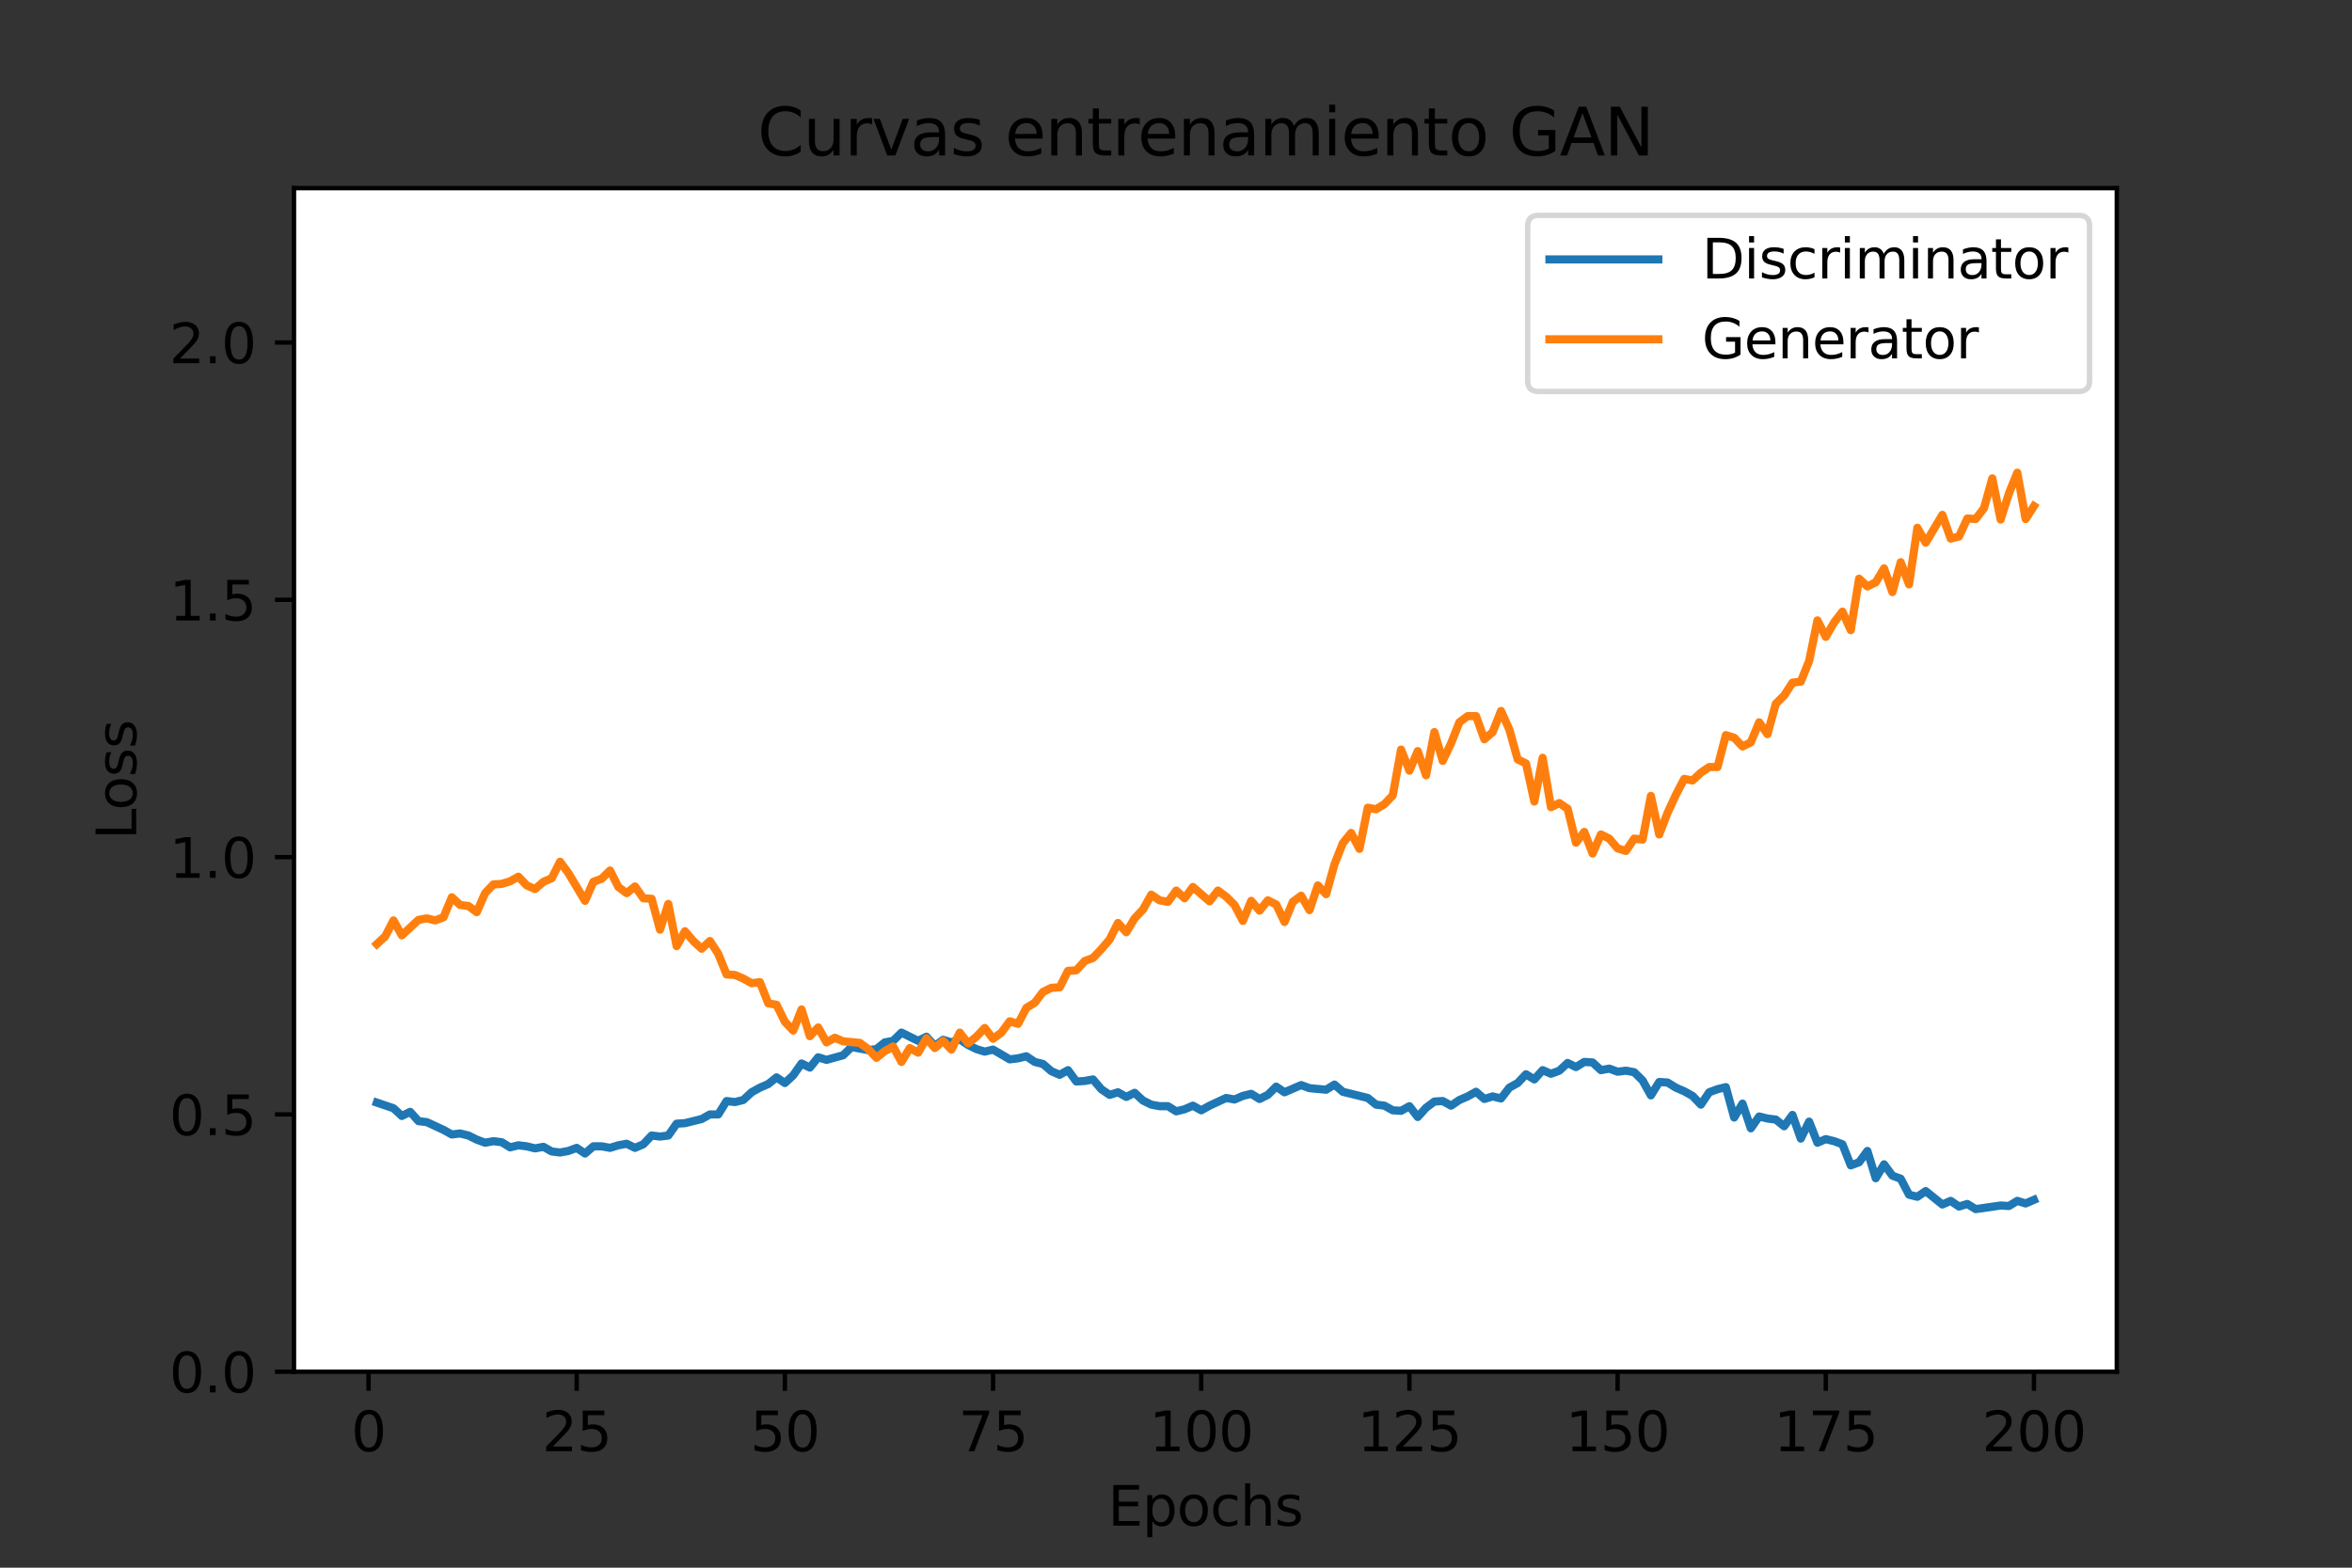 <?xml version="1.0" encoding="utf-8" standalone="no"?>
<!DOCTYPE svg PUBLIC "-//W3C//DTD SVG 1.1//EN"
  "http://www.w3.org/Graphics/SVG/1.1/DTD/svg11.dtd">
<svg height="288pt" version="1.1" viewBox="0 0 432 288" width="432pt" xmlns="http://www.w3.org/2000/svg" xmlns:xlink="http://www.w3.org/1999/xlink">
 <rect x="0" y="0" width="432" height="288" fill="#333333" stroke="none"/>
 <defs>
  <style type="text/css">*{stroke-linecap:butt;stroke-linejoin:round;}</style>
 </defs>
 <g id="figure_1">
  <g id="patch_1">
   <path d="M 0 288 
L 432 288 
L 432 0 
L 0 0 
z
" style="fill:none;"/>
  </g>
  <g id="axes_1">
   <g id="patch_2">
    <path d="M 54 252 
L 388.8 252 
L 388.8 34.56 
L 54 34.56 
z
" style="fill:#ffffff;"/>
   </g>
   <g id="matplotlib.axis_1">
    <g id="xtick_1">
     <g id="line2d_1">
      <defs>
       <path d="M 0 0 
L 0 3.5 
" id="m02a8964e7e" style="stroke:#000000;stroke-width:0.8;"/>
      </defs>
      <g>
       <use style="stroke:#000000;stroke-width:0.8;" x="67.689" xlink:href="#m02a8964e7e" y="252"/>
      </g>
     </g>
     <g id="text_1">
      <!-- 0 -->
      <g transform="translate(64.507 266.598)scale(0.1 -0.1)">
       <defs>
        <path d="M 2034 4250 
Q 1547 4250 1301 3770 
Q 1056 3291 1056 2328 
Q 1056 1369 1301 889 
Q 1547 409 2034 409 
Q 2525 409 2770 889 
Q 3016 1369 3016 2328 
Q 3016 3291 2770 3770 
Q 2525 4250 2034 4250 
z
M 2034 4750 
Q 2819 4750 3233 4129 
Q 3647 3509 3647 2328 
Q 3647 1150 3233 529 
Q 2819 -91 2034 -91 
Q 1250 -91 836 529 
Q 422 1150 422 2328 
Q 422 3509 836 4129 
Q 1250 4750 2034 4750 
z
" id="DejaVuSans-30" transform="scale(0.016)"/>
       </defs>
       <use xlink:href="#DejaVuSans-30"/>
      </g>
     </g>
    </g>
    <g id="xtick_2">
     <g id="line2d_2">
      <g>
       <use style="stroke:#000000;stroke-width:0.8;" x="105.925" xlink:href="#m02a8964e7e" y="252"/>
      </g>
     </g>
     <g id="text_2">
      <!-- 25 -->
      <g transform="translate(99.563 266.598)scale(0.1 -0.1)">
       <defs>
        <path d="M 1228 531 
L 3431 531 
L 3431 0 
L 469 0 
L 469 531 
Q 828 903 1448 1529 
Q 2069 2156 2228 2338 
Q 2531 2678 2651 2914 
Q 2772 3150 2772 3378 
Q 2772 3750 2511 3984 
Q 2250 4219 1831 4219 
Q 1534 4219 1204 4116 
Q 875 4013 500 3803 
L 500 4441 
Q 881 4594 1212 4672 
Q 1544 4750 1819 4750 
Q 2544 4750 2975 4387 
Q 3406 4025 3406 3419 
Q 3406 3131 3298 2873 
Q 3191 2616 2906 2266 
Q 2828 2175 2409 1742 
Q 1991 1309 1228 531 
z
" id="DejaVuSans-32" transform="scale(0.016)"/>
        <path d="M 691 4666 
L 3169 4666 
L 3169 4134 
L 1269 4134 
L 1269 2991 
Q 1406 3038 1543 3061 
Q 1681 3084 1819 3084 
Q 2600 3084 3056 2656 
Q 3513 2228 3513 1497 
Q 3513 744 3044 326 
Q 2575 -91 1722 -91 
Q 1428 -91 1123 -41 
Q 819 9 494 109 
L 494 744 
Q 775 591 1075 516 
Q 1375 441 1709 441 
Q 2250 441 2565 725 
Q 2881 1009 2881 1497 
Q 2881 1984 2565 2268 
Q 2250 2553 1709 2553 
Q 1456 2553 1204 2497 
Q 953 2441 691 2322 
L 691 4666 
z
" id="DejaVuSans-35" transform="scale(0.016)"/>
       </defs>
       <use xlink:href="#DejaVuSans-32"/>
       <use x="63.623" xlink:href="#DejaVuSans-35"/>
      </g>
     </g>
    </g>
    <g id="xtick_3">
     <g id="line2d_3">
      <g>
       <use style="stroke:#000000;stroke-width:0.8;" x="144.162" xlink:href="#m02a8964e7e" y="252"/>
      </g>
     </g>
     <g id="text_3">
      <!-- 50 -->
      <g transform="translate(137.799 266.598)scale(0.1 -0.1)">
       <use xlink:href="#DejaVuSans-35"/>
       <use x="63.623" xlink:href="#DejaVuSans-30"/>
      </g>
     </g>
    </g>
    <g id="xtick_4">
     <g id="line2d_4">
      <g>
       <use style="stroke:#000000;stroke-width:0.8;" x="182.399" xlink:href="#m02a8964e7e" y="252"/>
      </g>
     </g>
     <g id="text_4">
      <!-- 75 -->
      <g transform="translate(176.036 266.598)scale(0.1 -0.1)">
       <defs>
        <path d="M 525 4666 
L 3525 4666 
L 3525 4397 
L 1831 0 
L 1172 0 
L 2766 4134 
L 525 4134 
L 525 4666 
z
" id="DejaVuSans-37" transform="scale(0.016)"/>
       </defs>
       <use xlink:href="#DejaVuSans-37"/>
       <use x="63.623" xlink:href="#DejaVuSans-35"/>
      </g>
     </g>
    </g>
    <g id="xtick_5">
     <g id="line2d_5">
      <g>
       <use style="stroke:#000000;stroke-width:0.8;" x="220.635" xlink:href="#m02a8964e7e" y="252"/>
      </g>
     </g>
     <g id="text_5">
      <!-- 100 -->
      <g transform="translate(211.092 266.598)scale(0.1 -0.1)">
       <defs>
        <path d="M 794 531 
L 1825 531 
L 1825 4091 
L 703 3866 
L 703 4441 
L 1819 4666 
L 2450 4666 
L 2450 531 
L 3481 531 
L 3481 0 
L 794 0 
L 794 531 
z
" id="DejaVuSans-31" transform="scale(0.016)"/>
       </defs>
       <use xlink:href="#DejaVuSans-31"/>
       <use x="63.623" xlink:href="#DejaVuSans-30"/>
       <use x="127.246" xlink:href="#DejaVuSans-30"/>
      </g>
     </g>
    </g>
    <g id="xtick_6">
     <g id="line2d_6">
      <g>
       <use style="stroke:#000000;stroke-width:0.8;" x="258.872" xlink:href="#m02a8964e7e" y="252"/>
      </g>
     </g>
     <g id="text_6">
      <!-- 125 -->
      <g transform="translate(249.328 266.598)scale(0.1 -0.1)">
       <use xlink:href="#DejaVuSans-31"/>
       <use x="63.623" xlink:href="#DejaVuSans-32"/>
       <use x="127.246" xlink:href="#DejaVuSans-35"/>
      </g>
     </g>
    </g>
    <g id="xtick_7">
     <g id="line2d_7">
      <g>
       <use style="stroke:#000000;stroke-width:0.8;" x="297.109" xlink:href="#m02a8964e7e" y="252"/>
      </g>
     </g>
     <g id="text_7">
      <!-- 150 -->
      <g transform="translate(287.565 266.598)scale(0.1 -0.1)">
       <use xlink:href="#DejaVuSans-31"/>
       <use x="63.623" xlink:href="#DejaVuSans-35"/>
       <use x="127.246" xlink:href="#DejaVuSans-30"/>
      </g>
     </g>
    </g>
    <g id="xtick_8">
     <g id="line2d_8">
      <g>
       <use style="stroke:#000000;stroke-width:0.8;" x="335.345" xlink:href="#m02a8964e7e" y="252"/>
      </g>
     </g>
     <g id="text_8">
      <!-- 175 -->
      <g transform="translate(325.801 266.598)scale(0.1 -0.1)">
       <use xlink:href="#DejaVuSans-31"/>
       <use x="63.623" xlink:href="#DejaVuSans-37"/>
       <use x="127.246" xlink:href="#DejaVuSans-35"/>
      </g>
     </g>
    </g>
    <g id="xtick_9">
     <g id="line2d_9">
      <g>
       <use style="stroke:#000000;stroke-width:0.8;" x="373.582" xlink:href="#m02a8964e7e" y="252"/>
      </g>
     </g>
     <g id="text_9">
      <!-- 200 -->
      <g transform="translate(364.038 266.598)scale(0.1 -0.1)">
       <use xlink:href="#DejaVuSans-32"/>
       <use x="63.623" xlink:href="#DejaVuSans-30"/>
       <use x="127.246" xlink:href="#DejaVuSans-30"/>
      </g>
     </g>
    </g>
    <g id="text_10">
     <!-- Epochs -->
     <g transform="translate(203.484 280.277)scale(0.1 -0.1)">
      <defs>
       <path d="M 628 4666 
L 3578 4666 
L 3578 4134 
L 1259 4134 
L 1259 2753 
L 3481 2753 
L 3481 2222 
L 1259 2222 
L 1259 531 
L 3634 531 
L 3634 0 
L 628 0 
L 628 4666 
z
" id="DejaVuSans-45" transform="scale(0.016)"/>
       <path d="M 1159 525 
L 1159 -1331 
L 581 -1331 
L 581 3500 
L 1159 3500 
L 1159 2969 
Q 1341 3281 1617 3432 
Q 1894 3584 2278 3584 
Q 2916 3584 3314 3078 
Q 3713 2572 3713 1747 
Q 3713 922 3314 415 
Q 2916 -91 2278 -91 
Q 1894 -91 1617 61 
Q 1341 213 1159 525 
z
M 3116 1747 
Q 3116 2381 2855 2742 
Q 2594 3103 2138 3103 
Q 1681 3103 1420 2742 
Q 1159 2381 1159 1747 
Q 1159 1113 1420 752 
Q 1681 391 2138 391 
Q 2594 391 2855 752 
Q 3116 1113 3116 1747 
z
" id="DejaVuSans-70" transform="scale(0.016)"/>
       <path d="M 1959 3097 
Q 1497 3097 1228 2736 
Q 959 2375 959 1747 
Q 959 1119 1226 758 
Q 1494 397 1959 397 
Q 2419 397 2687 759 
Q 2956 1122 2956 1747 
Q 2956 2369 2687 2733 
Q 2419 3097 1959 3097 
z
M 1959 3584 
Q 2709 3584 3137 3096 
Q 3566 2609 3566 1747 
Q 3566 888 3137 398 
Q 2709 -91 1959 -91 
Q 1206 -91 779 398 
Q 353 888 353 1747 
Q 353 2609 779 3096 
Q 1206 3584 1959 3584 
z
" id="DejaVuSans-6f" transform="scale(0.016)"/>
       <path d="M 3122 3366 
L 3122 2828 
Q 2878 2963 2633 3030 
Q 2388 3097 2138 3097 
Q 1578 3097 1268 2742 
Q 959 2388 959 1747 
Q 959 1106 1268 751 
Q 1578 397 2138 397 
Q 2388 397 2633 464 
Q 2878 531 3122 666 
L 3122 134 
Q 2881 22 2623 -34 
Q 2366 -91 2075 -91 
Q 1284 -91 818 406 
Q 353 903 353 1747 
Q 353 2603 823 3093 
Q 1294 3584 2113 3584 
Q 2378 3584 2631 3529 
Q 2884 3475 3122 3366 
z
" id="DejaVuSans-63" transform="scale(0.016)"/>
       <path d="M 3513 2113 
L 3513 0 
L 2938 0 
L 2938 2094 
Q 2938 2591 2744 2837 
Q 2550 3084 2163 3084 
Q 1697 3084 1428 2787 
Q 1159 2491 1159 1978 
L 1159 0 
L 581 0 
L 581 4863 
L 1159 4863 
L 1159 2956 
Q 1366 3272 1645 3428 
Q 1925 3584 2291 3584 
Q 2894 3584 3203 3211 
Q 3513 2838 3513 2113 
z
" id="DejaVuSans-68" transform="scale(0.016)"/>
       <path d="M 2834 3397 
L 2834 2853 
Q 2591 2978 2328 3040 
Q 2066 3103 1784 3103 
Q 1356 3103 1142 2972 
Q 928 2841 928 2578 
Q 928 2378 1081 2264 
Q 1234 2150 1697 2047 
L 1894 2003 
Q 2506 1872 2764 1633 
Q 3022 1394 3022 966 
Q 3022 478 2636 193 
Q 2250 -91 1575 -91 
Q 1294 -91 989 -36 
Q 684 19 347 128 
L 347 722 
Q 666 556 975 473 
Q 1284 391 1588 391 
Q 1994 391 2212 530 
Q 2431 669 2431 922 
Q 2431 1156 2273 1281 
Q 2116 1406 1581 1522 
L 1381 1569 
Q 847 1681 609 1914 
Q 372 2147 372 2553 
Q 372 3047 722 3315 
Q 1072 3584 1716 3584 
Q 2034 3584 2315 3537 
Q 2597 3491 2834 3397 
z
" id="DejaVuSans-73" transform="scale(0.016)"/>
      </defs>
      <use xlink:href="#DejaVuSans-45"/>
      <use x="63.184" xlink:href="#DejaVuSans-70"/>
      <use x="126.66" xlink:href="#DejaVuSans-6f"/>
      <use x="187.842" xlink:href="#DejaVuSans-63"/>
      <use x="242.822" xlink:href="#DejaVuSans-68"/>
      <use x="306.201" xlink:href="#DejaVuSans-73"/>
     </g>
    </g>
   </g>
   <g id="matplotlib.axis_2">
    <g id="ytick_1">
     <g id="line2d_10">
      <defs>
       <path d="M 0 0 
L -3.5 0 
" id="mc6be02f995" style="stroke:#000000;stroke-width:0.8;"/>
      </defs>
      <g>
       <use style="stroke:#000000;stroke-width:0.8;" x="54" xlink:href="#mc6be02f995" y="252"/>
      </g>
     </g>
     <g id="text_11">
      <!-- 0.0 -->
      <g transform="translate(31.097 255.799)scale(0.1 -0.1)">
       <defs>
        <path d="M 684 794 
L 1344 794 
L 1344 0 
L 684 0 
L 684 794 
z
" id="DejaVuSans-2e" transform="scale(0.016)"/>
       </defs>
       <use xlink:href="#DejaVuSans-30"/>
       <use x="63.623" xlink:href="#DejaVuSans-2e"/>
       <use x="95.41" xlink:href="#DejaVuSans-30"/>
      </g>
     </g>
    </g>
    <g id="ytick_2">
     <g id="line2d_11">
      <g>
       <use style="stroke:#000000;stroke-width:0.8;" x="54" xlink:href="#mc6be02f995" y="204.73"/>
      </g>
     </g>
     <g id="text_12">
      <!-- 0.5 -->
      <g transform="translate(31.097 208.53)scale(0.1 -0.1)">
       <use xlink:href="#DejaVuSans-30"/>
       <use x="63.623" xlink:href="#DejaVuSans-2e"/>
       <use x="95.41" xlink:href="#DejaVuSans-35"/>
      </g>
     </g>
    </g>
    <g id="ytick_3">
     <g id="line2d_12">
      <g>
       <use style="stroke:#000000;stroke-width:0.8;" x="54" xlink:href="#mc6be02f995" y="157.461"/>
      </g>
     </g>
     <g id="text_13">
      <!-- 1.0 -->
      <g transform="translate(31.097 161.26)scale(0.1 -0.1)">
       <use xlink:href="#DejaVuSans-31"/>
       <use x="63.623" xlink:href="#DejaVuSans-2e"/>
       <use x="95.41" xlink:href="#DejaVuSans-30"/>
      </g>
     </g>
    </g>
    <g id="ytick_4">
     <g id="line2d_13">
      <g>
       <use style="stroke:#000000;stroke-width:0.8;" x="54" xlink:href="#mc6be02f995" y="110.191"/>
      </g>
     </g>
     <g id="text_14">
      <!-- 1.5 -->
      <g transform="translate(31.097 113.991)scale(0.1 -0.1)">
       <use xlink:href="#DejaVuSans-31"/>
       <use x="63.623" xlink:href="#DejaVuSans-2e"/>
       <use x="95.41" xlink:href="#DejaVuSans-35"/>
      </g>
     </g>
    </g>
    <g id="ytick_5">
     <g id="line2d_14">
      <g>
       <use style="stroke:#000000;stroke-width:0.8;" x="54" xlink:href="#mc6be02f995" y="62.922"/>
      </g>
     </g>
     <g id="text_15">
      <!-- 2.0 -->
      <g transform="translate(31.097 66.721)scale(0.1 -0.1)">
       <use xlink:href="#DejaVuSans-32"/>
       <use x="63.623" xlink:href="#DejaVuSans-2e"/>
       <use x="95.41" xlink:href="#DejaVuSans-30"/>
      </g>
     </g>
    </g>
    <g id="text_16">
     <!-- Loss -->
     <g transform="translate(25.017 154.247)rotate(-90)scale(0.1 -0.1)">
      <defs>
       <path d="M 628 4666 
L 1259 4666 
L 1259 531 
L 3531 531 
L 3531 0 
L 628 0 
L 628 4666 
z
" id="DejaVuSans-4c" transform="scale(0.016)"/>
      </defs>
      <use xlink:href="#DejaVuSans-4c"/>
      <use x="53.963" xlink:href="#DejaVuSans-6f"/>
      <use x="115.145" xlink:href="#DejaVuSans-73"/>
      <use x="167.244" xlink:href="#DejaVuSans-73"/>
     </g>
    </g>
   </g>
   <g id="line2d_15">
    <path clip-path="url(#p9690c70448)" d="M 69.218 202.556 
L 72.277 203.596 
L 73.807 205.014 
L 75.336 204.258 
L 76.866 205.959 
L 78.395 206.149 
L 81.454 207.567 
L 82.983 208.417 
L 84.513 208.228 
L 86.042 208.607 
L 87.572 209.363 
L 89.101 209.93 
L 90.631 209.646 
L 92.16 209.836 
L 93.69 210.781 
L 95.219 210.403 
L 96.749 210.592 
L 98.278 210.97 
L 99.807 210.686 
L 101.337 211.537 
L 102.866 211.726 
L 104.396 211.443 
L 105.925 210.875 
L 107.455 211.915 
L 108.984 210.592 
L 110.514 210.592 
L 112.043 210.875 
L 113.573 210.403 
L 115.102 210.119 
L 116.632 210.875 
L 118.161 210.214 
L 119.691 208.607 
L 121.22 208.796 
L 122.749 208.607 
L 124.279 206.432 
L 125.808 206.338 
L 128.867 205.581 
L 130.397 204.73 
L 131.926 204.73 
L 133.456 202.272 
L 134.985 202.461 
L 136.515 202.083 
L 138.044 200.665 
L 139.574 199.814 
L 141.103 199.153 
L 142.633 197.924 
L 144.162 198.964 
L 145.691 197.545 
L 147.221 195.371 
L 148.75 196.127 
L 150.28 194.237 
L 151.809 194.709 
L 154.868 193.858 
L 156.398 192.346 
L 159.457 192.913 
L 160.986 192.724 
L 162.516 191.495 
L 164.045 191.211 
L 165.575 189.699 
L 168.633 191.211 
L 170.163 190.455 
L 171.692 192.157 
L 173.222 191.022 
L 174.751 191.495 
L 176.281 190.928 
L 177.81 191.968 
L 179.34 192.724 
L 180.869 193.197 
L 182.399 192.819 
L 185.458 194.615 
L 186.987 194.426 
L 188.516 194.048 
L 190.046 195.087 
L 191.575 195.466 
L 193.105 196.789 
L 194.634 197.451 
L 196.164 196.6 
L 197.693 198.68 
L 199.223 198.585 
L 200.752 198.302 
L 202.282 200.098 
L 203.811 201.138 
L 205.341 200.665 
L 206.87 201.516 
L 208.4 200.76 
L 209.929 202.178 
L 211.458 202.934 
L 212.988 203.218 
L 214.517 203.218 
L 216.047 204.163 
L 217.576 203.785 
L 219.106 203.123 
L 220.635 203.974 
L 222.165 203.123 
L 225.224 201.705 
L 226.753 201.989 
L 228.283 201.327 
L 229.812 200.949 
L 231.342 201.894 
L 232.871 201.138 
L 234.4 199.625 
L 235.93 200.665 
L 238.989 199.342 
L 240.518 199.909 
L 243.577 200.193 
L 245.107 199.247 
L 246.636 200.571 
L 251.225 201.705 
L 252.754 202.934 
L 254.284 203.123 
L 255.813 203.974 
L 257.342 204.069 
L 258.872 203.218 
L 260.401 205.203 
L 261.931 203.501 
L 263.46 202.367 
L 264.99 202.272 
L 266.519 203.123 
L 268.049 202.083 
L 269.578 201.422 
L 271.108 200.571 
L 272.637 201.894 
L 274.167 201.422 
L 275.696 201.8 
L 277.225 199.814 
L 278.755 198.964 
L 280.284 197.356 
L 281.814 198.302 
L 283.343 196.6 
L 284.873 197.262 
L 286.402 196.695 
L 287.932 195.277 
L 289.461 196.033 
L 290.991 195.087 
L 292.52 195.182 
L 294.05 196.6 
L 295.579 196.316 
L 297.109 196.884 
L 298.638 196.695 
L 300.167 196.978 
L 301.697 198.491 
L 303.226 201.232 
L 304.756 198.774 
L 306.285 198.869 
L 307.815 199.814 
L 309.344 200.476 
L 310.874 201.327 
L 312.403 202.934 
L 313.933 200.665 
L 315.462 200.098 
L 316.992 199.72 
L 318.521 205.298 
L 320.051 202.745 
L 321.58 207.283 
L 323.109 205.109 
L 324.639 205.487 
L 326.168 205.676 
L 327.698 206.905 
L 329.227 204.825 
L 330.757 209.174 
L 332.286 206.054 
L 333.816 209.93 
L 335.345 209.268 
L 336.875 209.646 
L 338.404 210.214 
L 339.934 214.09 
L 341.463 213.523 
L 342.993 211.443 
L 344.522 216.453 
L 346.051 213.901 
L 347.581 215.981 
L 349.11 216.548 
L 350.64 219.479 
L 352.169 219.857 
L 353.699 218.817 
L 356.758 221.275 
L 358.287 220.613 
L 359.817 221.653 
L 361.346 221.18 
L 362.876 222.126 
L 367.464 221.464 
L 368.993 221.558 
L 370.523 220.613 
L 372.052 221.086 
L 373.582 220.424 
L 373.582 220.424 
" style="fill:none;stroke:#1f77b4;stroke-linecap:square;stroke-width:1.5;"/>
   </g>
   <g id="line2d_16">
    <path clip-path="url(#p9690c70448)" d="M 69.218 173.438 
L 70.748 172.02 
L 72.277 169.089 
L 73.807 171.831 
L 76.866 168.995 
L 78.395 168.711 
L 79.924 169.089 
L 81.454 168.522 
L 82.983 164.835 
L 84.513 166.253 
L 86.042 166.442 
L 87.572 167.577 
L 89.101 164.079 
L 90.631 162.471 
L 92.16 162.377 
L 93.69 161.904 
L 95.219 161.053 
L 96.749 162.661 
L 98.278 163.322 
L 99.807 161.999 
L 101.337 161.337 
L 102.866 158.312 
L 104.396 160.392 
L 107.455 165.497 
L 108.984 161.999 
L 110.514 161.432 
L 112.043 159.919 
L 113.573 162.944 
L 115.102 164.079 
L 116.632 162.85 
L 118.161 165.024 
L 119.691 165.119 
L 121.22 170.791 
L 122.749 166.064 
L 124.279 173.816 
L 125.808 171.075 
L 127.338 172.871 
L 128.867 174.289 
L 130.397 172.871 
L 131.926 175.234 
L 133.456 179.016 
L 134.985 179.11 
L 136.515 179.772 
L 138.044 180.623 
L 139.574 180.434 
L 141.103 184.31 
L 142.633 184.594 
L 144.162 187.713 
L 145.691 189.321 
L 147.221 185.444 
L 148.75 190.36 
L 150.28 188.753 
L 151.809 191.495 
L 153.339 190.644 
L 154.868 191.306 
L 157.927 191.589 
L 159.457 192.724 
L 160.986 194.331 
L 162.516 193.102 
L 164.045 192.251 
L 165.575 195.087 
L 167.104 192.535 
L 168.633 193.386 
L 170.163 190.739 
L 171.692 192.535 
L 173.222 191.211 
L 174.751 192.819 
L 176.281 189.699 
L 177.81 191.684 
L 179.34 190.455 
L 180.869 188.848 
L 182.399 190.833 
L 183.928 189.699 
L 185.458 187.619 
L 186.987 188.092 
L 188.516 185.161 
L 190.046 184.215 
L 191.575 182.23 
L 193.105 181.474 
L 194.634 181.379 
L 196.164 178.354 
L 197.693 178.259 
L 199.223 176.558 
L 200.752 175.991 
L 202.282 174.383 
L 203.811 172.587 
L 205.341 169.562 
L 206.87 171.264 
L 208.4 168.711 
L 209.929 167.104 
L 211.458 164.362 
L 212.988 165.402 
L 214.517 165.686 
L 216.047 163.606 
L 217.576 165.024 
L 219.106 162.944 
L 222.165 165.591 
L 223.694 163.606 
L 225.224 164.74 
L 226.753 166.253 
L 228.283 169.184 
L 229.812 165.497 
L 231.342 167.293 
L 232.871 165.402 
L 234.4 166.158 
L 235.93 169.373 
L 237.459 165.686 
L 238.989 164.551 
L 240.518 167.198 
L 242.048 162.661 
L 243.577 164.268 
L 245.107 158.784 
L 246.636 154.908 
L 248.166 153.018 
L 249.695 155.948 
L 251.225 148.385 
L 252.754 148.669 
L 254.284 147.723 
L 255.813 146.116 
L 257.342 137.702 
L 258.872 141.578 
L 260.401 137.986 
L 261.931 142.429 
L 263.46 134.488 
L 264.99 139.782 
L 266.519 136.568 
L 268.049 132.692 
L 269.578 131.557 
L 271.108 131.557 
L 272.637 135.811 
L 274.167 134.488 
L 275.696 130.612 
L 277.225 134.015 
L 278.755 139.498 
L 280.284 140.255 
L 281.814 147.251 
L 283.343 139.215 
L 284.873 148.291 
L 286.402 147.534 
L 287.932 148.574 
L 289.461 154.814 
L 290.991 152.828 
L 292.52 156.799 
L 294.05 153.301 
L 295.579 154.057 
L 297.109 155.854 
L 298.638 156.326 
L 300.167 154.057 
L 301.697 154.247 
L 303.226 146.211 
L 304.756 153.301 
L 306.285 149.331 
L 307.815 146.022 
L 309.344 143.091 
L 310.874 143.375 
L 312.403 141.956 
L 313.933 140.917 
L 315.462 140.917 
L 316.992 135.055 
L 318.521 135.528 
L 320.051 137.135 
L 321.58 136.379 
L 323.109 132.692 
L 324.639 134.866 
L 326.168 129.288 
L 327.698 127.776 
L 329.227 125.412 
L 330.757 125.223 
L 332.286 121.441 
L 333.816 113.973 
L 335.345 116.998 
L 336.875 114.351 
L 338.404 112.366 
L 339.934 115.769 
L 341.463 106.315 
L 342.993 107.733 
L 344.522 106.977 
L 346.051 104.424 
L 347.581 108.773 
L 349.11 103.29 
L 350.64 107.355 
L 352.169 96.956 
L 353.699 99.697 
L 356.758 94.592 
L 358.287 98.941 
L 359.817 98.563 
L 361.346 95.254 
L 362.876 95.349 
L 364.405 93.363 
L 365.934 87.88 
L 367.464 95.443 
L 368.993 90.622 
L 370.523 86.84 
L 372.052 95.349 
L 373.582 92.985 
L 373.582 92.985 
" style="fill:none;stroke:#ff7f0e;stroke-linecap:square;stroke-width:1.5;"/>
   </g>
   <g id="patch_3">
    <path d="M 54 252 
L 54 34.56 
" style="fill:none;stroke:#000000;stroke-linecap:square;stroke-linejoin:miter;stroke-width:0.8;"/>
   </g>
   <g id="patch_4">
    <path d="M 388.8 252 
L 388.8 34.56 
" style="fill:none;stroke:#000000;stroke-linecap:square;stroke-linejoin:miter;stroke-width:0.8;"/>
   </g>
   <g id="patch_5">
    <path d="M 54 252 
L 388.8 252 
" style="fill:none;stroke:#000000;stroke-linecap:square;stroke-linejoin:miter;stroke-width:0.8;"/>
   </g>
   <g id="patch_6">
    <path d="M 54 34.56 
L 388.8 34.56 
" style="fill:none;stroke:#000000;stroke-linecap:square;stroke-linejoin:miter;stroke-width:0.8;"/>
   </g>
   <g id="text_17">
    <!-- Curvas entrenamiento GAN -->
    <g transform="translate(139.153 28.56)scale(0.12 -0.12)">
     <defs>
      <path d="M 4122 4306 
L 4122 3641 
Q 3803 3938 3442 4084 
Q 3081 4231 2675 4231 
Q 1875 4231 1450 3742 
Q 1025 3253 1025 2328 
Q 1025 1406 1450 917 
Q 1875 428 2675 428 
Q 3081 428 3442 575 
Q 3803 722 4122 1019 
L 4122 359 
Q 3791 134 3420 21 
Q 3050 -91 2638 -91 
Q 1578 -91 968 557 
Q 359 1206 359 2328 
Q 359 3453 968 4101 
Q 1578 4750 2638 4750 
Q 3056 4750 3426 4639 
Q 3797 4528 4122 4306 
z
" id="DejaVuSans-43" transform="scale(0.016)"/>
      <path d="M 544 1381 
L 544 3500 
L 1119 3500 
L 1119 1403 
Q 1119 906 1312 657 
Q 1506 409 1894 409 
Q 2359 409 2629 706 
Q 2900 1003 2900 1516 
L 2900 3500 
L 3475 3500 
L 3475 0 
L 2900 0 
L 2900 538 
Q 2691 219 2414 64 
Q 2138 -91 1772 -91 
Q 1169 -91 856 284 
Q 544 659 544 1381 
z
M 1991 3584 
L 1991 3584 
z
" id="DejaVuSans-75" transform="scale(0.016)"/>
      <path d="M 2631 2963 
Q 2534 3019 2420 3045 
Q 2306 3072 2169 3072 
Q 1681 3072 1420 2755 
Q 1159 2438 1159 1844 
L 1159 0 
L 581 0 
L 581 3500 
L 1159 3500 
L 1159 2956 
Q 1341 3275 1631 3429 
Q 1922 3584 2338 3584 
Q 2397 3584 2469 3576 
Q 2541 3569 2628 3553 
L 2631 2963 
z
" id="DejaVuSans-72" transform="scale(0.016)"/>
      <path d="M 191 3500 
L 800 3500 
L 1894 563 
L 2988 3500 
L 3597 3500 
L 2284 0 
L 1503 0 
L 191 3500 
z
" id="DejaVuSans-76" transform="scale(0.016)"/>
      <path d="M 2194 1759 
Q 1497 1759 1228 1600 
Q 959 1441 959 1056 
Q 959 750 1161 570 
Q 1363 391 1709 391 
Q 2188 391 2477 730 
Q 2766 1069 2766 1631 
L 2766 1759 
L 2194 1759 
z
M 3341 1997 
L 3341 0 
L 2766 0 
L 2766 531 
Q 2569 213 2275 61 
Q 1981 -91 1556 -91 
Q 1019 -91 701 211 
Q 384 513 384 1019 
Q 384 1609 779 1909 
Q 1175 2209 1959 2209 
L 2766 2209 
L 2766 2266 
Q 2766 2663 2505 2880 
Q 2244 3097 1772 3097 
Q 1472 3097 1187 3025 
Q 903 2953 641 2809 
L 641 3341 
Q 956 3463 1253 3523 
Q 1550 3584 1831 3584 
Q 2591 3584 2966 3190 
Q 3341 2797 3341 1997 
z
" id="DejaVuSans-61" transform="scale(0.016)"/>
      <path id="DejaVuSans-20" transform="scale(0.016)"/>
      <path d="M 3597 1894 
L 3597 1613 
L 953 1613 
Q 991 1019 1311 708 
Q 1631 397 2203 397 
Q 2534 397 2845 478 
Q 3156 559 3463 722 
L 3463 178 
Q 3153 47 2828 -22 
Q 2503 -91 2169 -91 
Q 1331 -91 842 396 
Q 353 884 353 1716 
Q 353 2575 817 3079 
Q 1281 3584 2069 3584 
Q 2775 3584 3186 3129 
Q 3597 2675 3597 1894 
z
M 3022 2063 
Q 3016 2534 2758 2815 
Q 2500 3097 2075 3097 
Q 1594 3097 1305 2825 
Q 1016 2553 972 2059 
L 3022 2063 
z
" id="DejaVuSans-65" transform="scale(0.016)"/>
      <path d="M 3513 2113 
L 3513 0 
L 2938 0 
L 2938 2094 
Q 2938 2591 2744 2837 
Q 2550 3084 2163 3084 
Q 1697 3084 1428 2787 
Q 1159 2491 1159 1978 
L 1159 0 
L 581 0 
L 581 3500 
L 1159 3500 
L 1159 2956 
Q 1366 3272 1645 3428 
Q 1925 3584 2291 3584 
Q 2894 3584 3203 3211 
Q 3513 2838 3513 2113 
z
" id="DejaVuSans-6e" transform="scale(0.016)"/>
      <path d="M 1172 4494 
L 1172 3500 
L 2356 3500 
L 2356 3053 
L 1172 3053 
L 1172 1153 
Q 1172 725 1289 603 
Q 1406 481 1766 481 
L 2356 481 
L 2356 0 
L 1766 0 
Q 1100 0 847 248 
Q 594 497 594 1153 
L 594 3053 
L 172 3053 
L 172 3500 
L 594 3500 
L 594 4494 
L 1172 4494 
z
" id="DejaVuSans-74" transform="scale(0.016)"/>
      <path d="M 3328 2828 
Q 3544 3216 3844 3400 
Q 4144 3584 4550 3584 
Q 5097 3584 5394 3201 
Q 5691 2819 5691 2113 
L 5691 0 
L 5113 0 
L 5113 2094 
Q 5113 2597 4934 2840 
Q 4756 3084 4391 3084 
Q 3944 3084 3684 2787 
Q 3425 2491 3425 1978 
L 3425 0 
L 2847 0 
L 2847 2094 
Q 2847 2600 2669 2842 
Q 2491 3084 2119 3084 
Q 1678 3084 1418 2786 
Q 1159 2488 1159 1978 
L 1159 0 
L 581 0 
L 581 3500 
L 1159 3500 
L 1159 2956 
Q 1356 3278 1631 3431 
Q 1906 3584 2284 3584 
Q 2666 3584 2933 3390 
Q 3200 3197 3328 2828 
z
" id="DejaVuSans-6d" transform="scale(0.016)"/>
      <path d="M 603 3500 
L 1178 3500 
L 1178 0 
L 603 0 
L 603 3500 
z
M 603 4863 
L 1178 4863 
L 1178 4134 
L 603 4134 
L 603 4863 
z
" id="DejaVuSans-69" transform="scale(0.016)"/>
      <path d="M 3809 666 
L 3809 1919 
L 2778 1919 
L 2778 2438 
L 4434 2438 
L 4434 434 
Q 4069 175 3628 42 
Q 3188 -91 2688 -91 
Q 1594 -91 976 548 
Q 359 1188 359 2328 
Q 359 3472 976 4111 
Q 1594 4750 2688 4750 
Q 3144 4750 3555 4637 
Q 3966 4525 4313 4306 
L 4313 3634 
Q 3963 3931 3569 4081 
Q 3175 4231 2741 4231 
Q 1884 4231 1454 3753 
Q 1025 3275 1025 2328 
Q 1025 1384 1454 906 
Q 1884 428 2741 428 
Q 3075 428 3337 486 
Q 3600 544 3809 666 
z
" id="DejaVuSans-47" transform="scale(0.016)"/>
      <path d="M 2188 4044 
L 1331 1722 
L 3047 1722 
L 2188 4044 
z
M 1831 4666 
L 2547 4666 
L 4325 0 
L 3669 0 
L 3244 1197 
L 1141 1197 
L 716 0 
L 50 0 
L 1831 4666 
z
" id="DejaVuSans-41" transform="scale(0.016)"/>
      <path d="M 628 4666 
L 1478 4666 
L 3547 763 
L 3547 4666 
L 4159 4666 
L 4159 0 
L 3309 0 
L 1241 3903 
L 1241 0 
L 628 0 
L 628 4666 
z
" id="DejaVuSans-4e" transform="scale(0.016)"/>
     </defs>
     <use xlink:href="#DejaVuSans-43"/>
     <use x="69.824" xlink:href="#DejaVuSans-75"/>
     <use x="133.203" xlink:href="#DejaVuSans-72"/>
     <use x="174.316" xlink:href="#DejaVuSans-76"/>
     <use x="233.496" xlink:href="#DejaVuSans-61"/>
     <use x="294.775" xlink:href="#DejaVuSans-73"/>
     <use x="346.875" xlink:href="#DejaVuSans-20"/>
     <use x="378.662" xlink:href="#DejaVuSans-65"/>
     <use x="440.186" xlink:href="#DejaVuSans-6e"/>
     <use x="503.564" xlink:href="#DejaVuSans-74"/>
     <use x="542.773" xlink:href="#DejaVuSans-72"/>
     <use x="581.637" xlink:href="#DejaVuSans-65"/>
     <use x="643.16" xlink:href="#DejaVuSans-6e"/>
     <use x="706.539" xlink:href="#DejaVuSans-61"/>
     <use x="767.818" xlink:href="#DejaVuSans-6d"/>
     <use x="865.23" xlink:href="#DejaVuSans-69"/>
     <use x="893.014" xlink:href="#DejaVuSans-65"/>
     <use x="954.537" xlink:href="#DejaVuSans-6e"/>
     <use x="1017.916" xlink:href="#DejaVuSans-74"/>
     <use x="1057.125" xlink:href="#DejaVuSans-6f"/>
     <use x="1118.307" xlink:href="#DejaVuSans-20"/>
     <use x="1150.094" xlink:href="#DejaVuSans-47"/>
     <use x="1227.584" xlink:href="#DejaVuSans-41"/>
     <use x="1295.992" xlink:href="#DejaVuSans-4e"/>
    </g>
   </g>
   <g id="legend_1">
    <g id="patch_7">
     <path d="M 282.591 71.916 
L 381.8 71.916 
Q 383.8 71.916 383.8 69.916 
L 383.8 41.56 
Q 383.8 39.56 381.8 39.56 
L 282.591 39.56 
Q 280.591 39.56 280.591 41.56 
L 280.591 69.916 
Q 280.591 71.916 282.591 71.916 
z
" style="fill:#ffffff;opacity:0.8;stroke:#cccccc;stroke-linejoin:miter;"/>
    </g>
    <g id="line2d_17">
     <path d="M 284.591 47.658 
L 304.591 47.658 
" style="fill:none;stroke:#1f77b4;stroke-linecap:square;stroke-width:1.5;"/>
    </g>
    <g id="line2d_18"/>
    <g id="text_18">
     <!-- Discriminator -->
     <g transform="translate(312.591 51.158)scale(0.1 -0.1)">
      <defs>
       <path d="M 1259 4147 
L 1259 519 
L 2022 519 
Q 2988 519 3436 956 
Q 3884 1394 3884 2338 
Q 3884 3275 3436 3711 
Q 2988 4147 2022 4147 
L 1259 4147 
z
M 628 4666 
L 1925 4666 
Q 3281 4666 3915 4102 
Q 4550 3538 4550 2338 
Q 4550 1131 3912 565 
Q 3275 0 1925 0 
L 628 0 
L 628 4666 
z
" id="DejaVuSans-44" transform="scale(0.016)"/>
      </defs>
      <use xlink:href="#DejaVuSans-44"/>
      <use x="77.002" xlink:href="#DejaVuSans-69"/>
      <use x="104.785" xlink:href="#DejaVuSans-73"/>
      <use x="156.885" xlink:href="#DejaVuSans-63"/>
      <use x="211.865" xlink:href="#DejaVuSans-72"/>
      <use x="252.979" xlink:href="#DejaVuSans-69"/>
      <use x="280.762" xlink:href="#DejaVuSans-6d"/>
      <use x="378.174" xlink:href="#DejaVuSans-69"/>
      <use x="405.957" xlink:href="#DejaVuSans-6e"/>
      <use x="469.336" xlink:href="#DejaVuSans-61"/>
      <use x="530.615" xlink:href="#DejaVuSans-74"/>
      <use x="569.824" xlink:href="#DejaVuSans-6f"/>
      <use x="631.006" xlink:href="#DejaVuSans-72"/>
     </g>
    </g>
    <g id="line2d_19">
     <path d="M 284.591 62.337 
L 304.591 62.337 
" style="fill:none;stroke:#ff7f0e;stroke-linecap:square;stroke-width:1.5;"/>
    </g>
    <g id="line2d_20"/>
    <g id="text_19">
     <!-- Generator -->
     <g transform="translate(312.591 65.837)scale(0.1 -0.1)">
      <use xlink:href="#DejaVuSans-47"/>
      <use x="77.49" xlink:href="#DejaVuSans-65"/>
      <use x="139.014" xlink:href="#DejaVuSans-6e"/>
      <use x="202.393" xlink:href="#DejaVuSans-65"/>
      <use x="263.916" xlink:href="#DejaVuSans-72"/>
      <use x="305.029" xlink:href="#DejaVuSans-61"/>
      <use x="366.309" xlink:href="#DejaVuSans-74"/>
      <use x="405.518" xlink:href="#DejaVuSans-6f"/>
      <use x="466.699" xlink:href="#DejaVuSans-72"/>
     </g>
    </g>
   </g>
  </g>
 </g>
 <defs>
  <clipPath id="p9690c70448">
   <rect height="217.44" width="334.8" x="54" y="34.56"/>
  </clipPath>
 </defs>
</svg>
